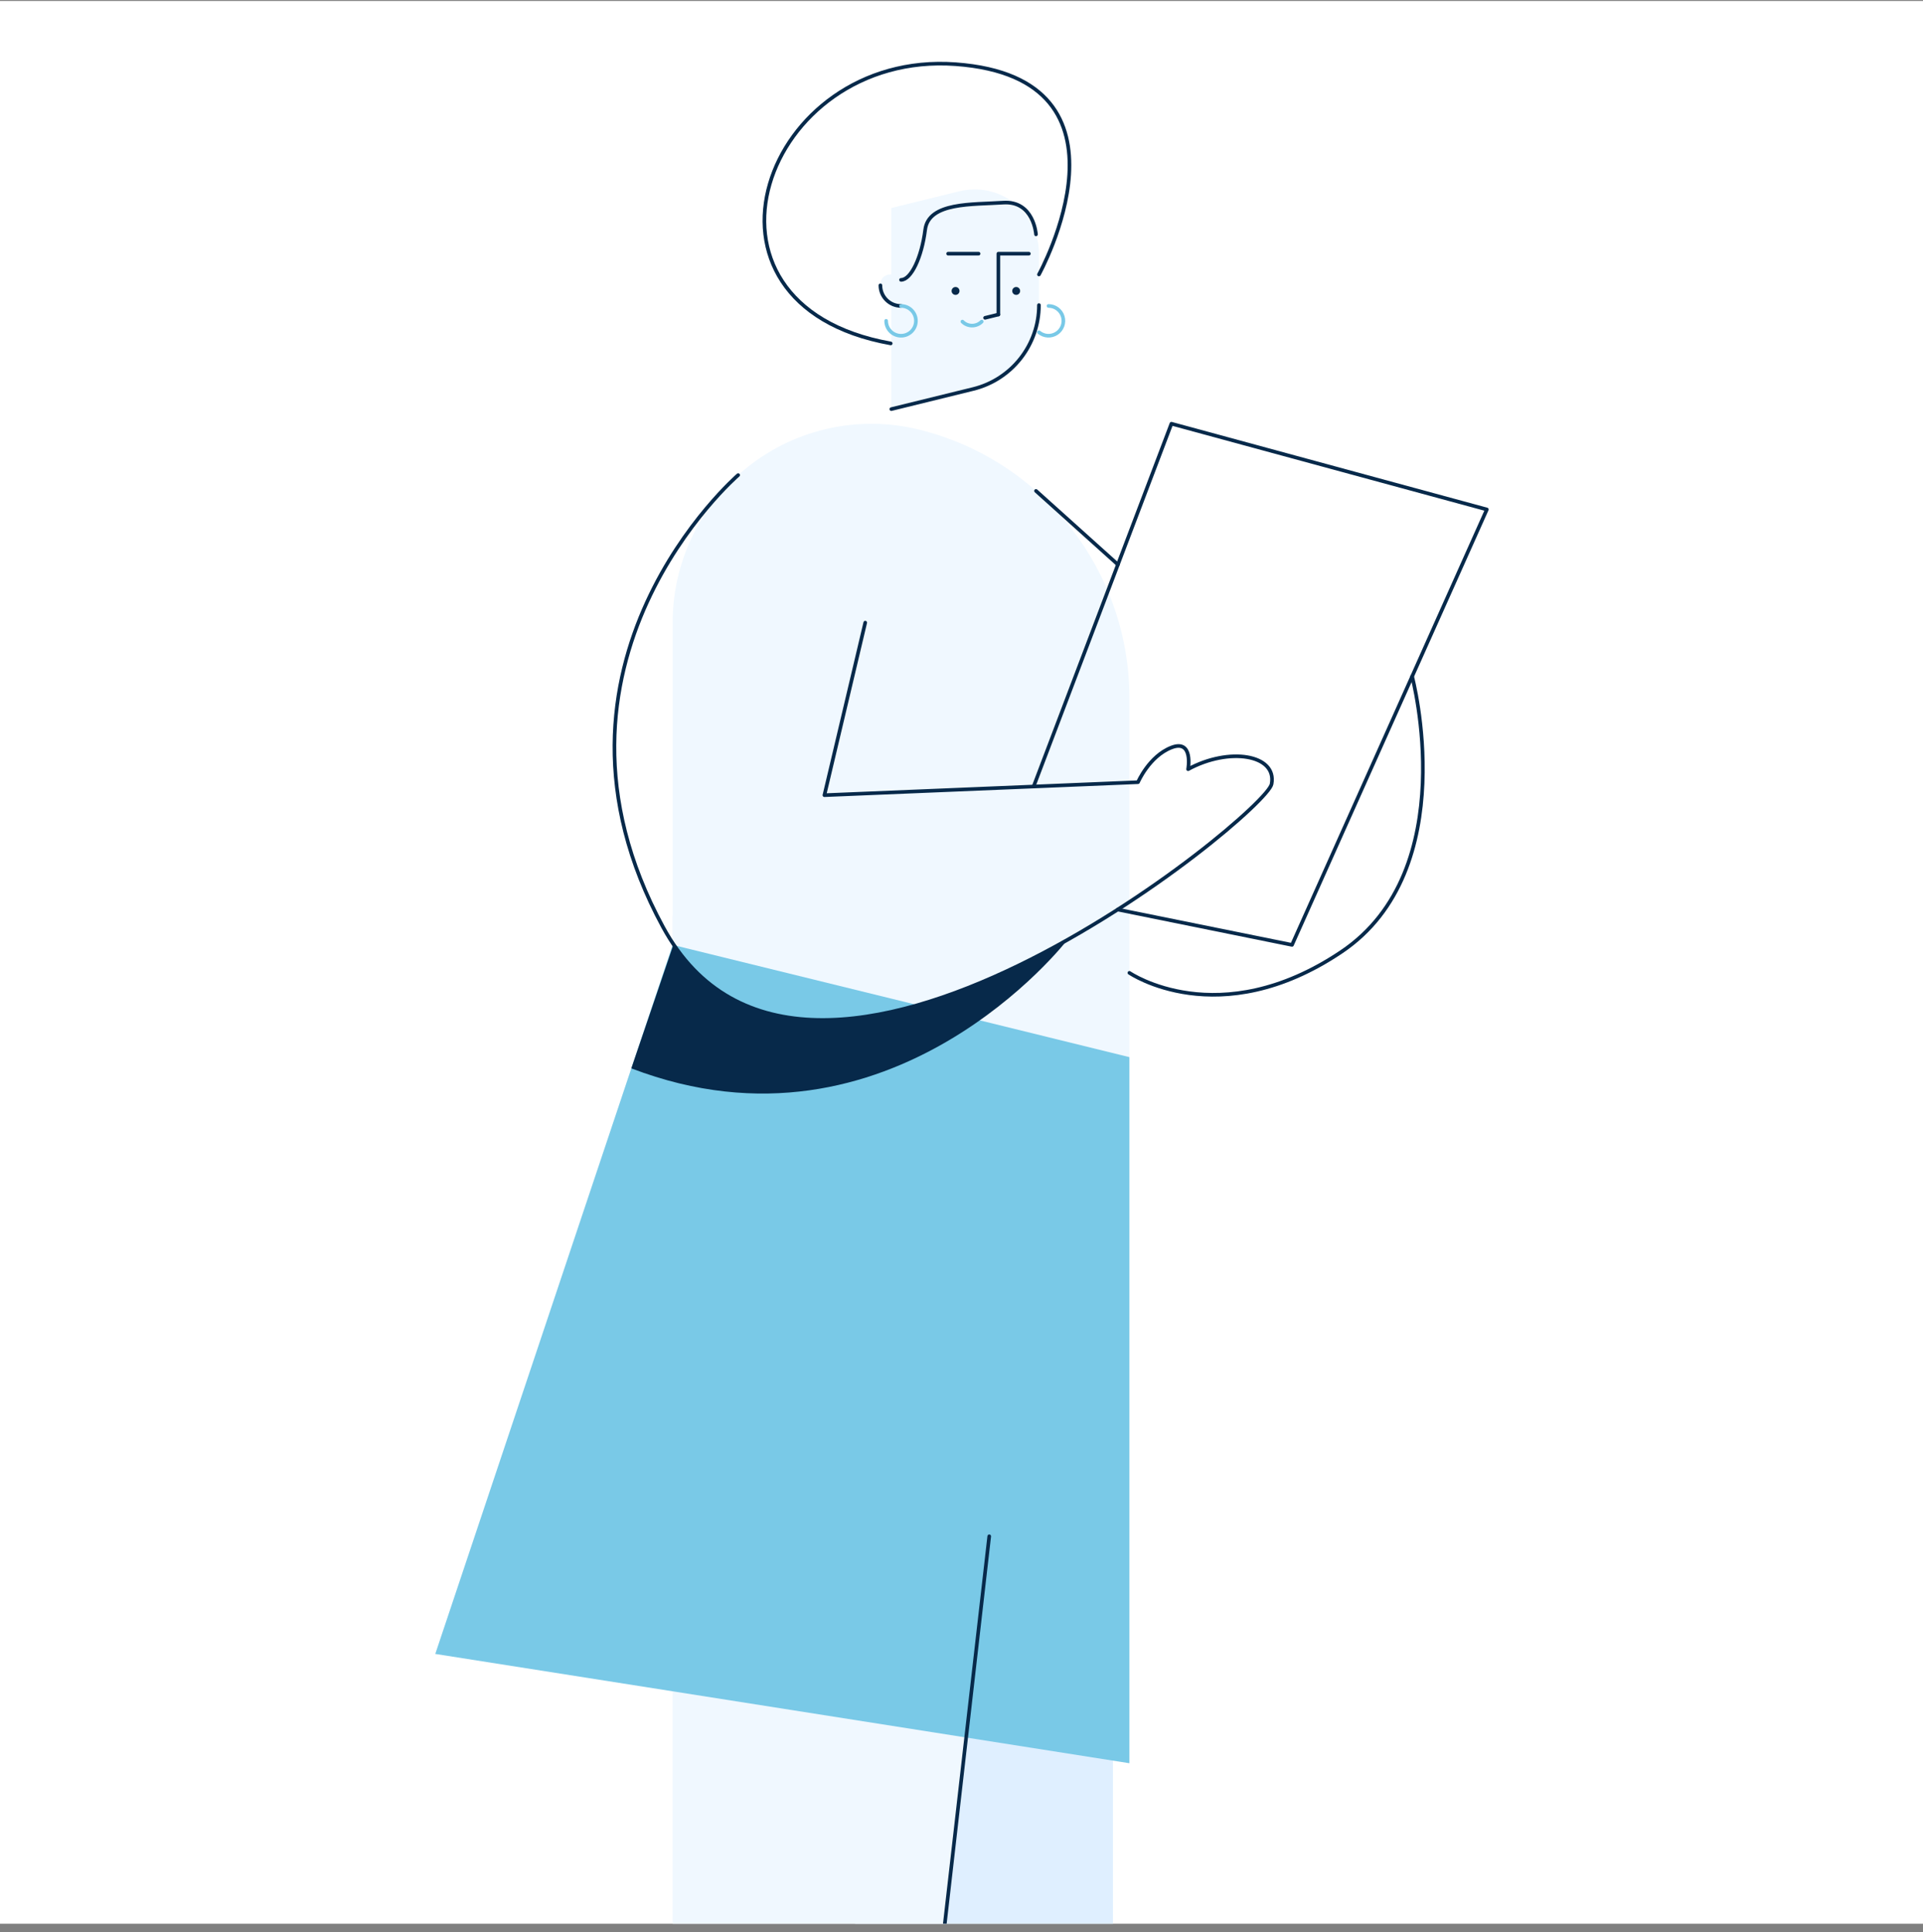 <svg width="200" height="201" viewBox="0 0 200 201" fill="none" xmlns="http://www.w3.org/2000/svg">
<rect x="0" y="0" width="200" height="201" fill="#808080" stroke="none"/>
<g clip-path="url(#clip0_721_12455)">
<rect width="200" height="200" transform="translate(0 0.103)" fill="white"/>
<path d="M115.752 180.655V237.683L119.516 245.788H93.712L85.357 165.891L115.752 180.655Z" fill="#DFEFFF"/>
<path d="M110.018 97.573L69.959 95.251V138.679V245.788H97.039L93.71 239.823L110.018 97.573Z" fill="#F0F8FF"/>
<path d="M108.055 26.386V31.736C108.055 35.873 105.23 39.475 101.213 40.463L92.699 42.555V21.637L99.778 19.897C101.772 19.407 103.88 19.861 105.495 21.127C107.111 22.394 108.055 24.333 108.055 26.386V26.386Z" fill="#F0F8FF"/>
<path d="M108.055 31.736C108.055 35.873 105.23 39.475 101.213 40.463L92.699 42.555" stroke="#07294A" stroke-width="0.378" stroke-linecap="round" stroke-linejoin="round"/>
<path d="M99.38 30.674C99.154 30.674 98.97 30.49 98.97 30.264C98.97 30.037 99.154 29.853 99.38 29.853C99.607 29.853 99.791 30.037 99.791 30.264C99.791 30.49 99.607 30.674 99.38 30.674Z" fill="#07294A"/>
<path d="M105.687 30.674C105.46 30.674 105.277 30.49 105.277 30.264C105.277 30.037 105.46 29.853 105.687 29.853C105.914 29.853 106.098 30.037 106.098 30.264C106.098 30.49 105.914 30.674 105.687 30.674Z" fill="#07294A"/>
<path d="M103.836 32.713V26.386H107.006" stroke="#07294A" stroke-width="0.378" stroke-linecap="round" stroke-linejoin="round"/>
<path d="M98.608 26.386H101.777" stroke="#07294A" stroke-width="0.378" stroke-linecap="round" stroke-linejoin="round"/>
<path d="M93.711 29.627V31.825C92.526 31.825 91.565 30.864 91.565 29.679C91.565 29.613 91.568 29.548 91.574 29.483C91.694 28.151 93.711 28.289 93.711 29.627Z" fill="#F0F8FF"/>
<path d="M93.711 31.825C92.526 31.825 91.565 30.864 91.565 29.679" stroke="#07294A" stroke-width="0.378" stroke-linecap="round" stroke-linejoin="round"/>
<path d="M102.104 33.452C101.837 33.719 101.476 33.868 101.099 33.868C100.722 33.868 100.36 33.719 100.094 33.452" stroke="#79C9E7" stroke-width="0.378" stroke-linecap="round" stroke-linejoin="round"/>
<path d="M103.838 32.718L102.452 33.059" stroke="#07294A" stroke-width="0.378" stroke-linecap="round" stroke-linejoin="round"/>
<path d="M107.748 24.376C107.748 24.376 107.512 20.86 104.328 21.077C101.143 21.294 96.584 21.005 96.222 23.9C95.86 26.795 94.746 29.111 93.711 29.111" stroke="#07294A" stroke-width="0.378" stroke-linecap="round" stroke-linejoin="round"/>
<path d="M108.056 28.551C108.056 28.551 119.331 8.123 99.382 6.676C79.433 5.228 70.045 31.668 92.639 35.721" stroke="#07294A" stroke-width="0.378" stroke-linecap="round" stroke-linejoin="round"/>
<path d="M92.163 33.373C92.163 34.228 92.856 34.922 93.711 34.922C94.567 34.922 95.26 34.228 95.26 33.373C95.26 32.518 94.567 31.825 93.711 31.825" stroke="#79C9E7" stroke-width="0.378" stroke-linecap="round" stroke-linejoin="round"/>
<path d="M108.055 34.561C108.58 35 109.33 35.042 109.901 34.666C110.472 34.29 110.729 33.583 110.532 32.928C110.336 32.273 109.733 31.825 109.049 31.825" stroke="#79C9E7" stroke-width="0.378" stroke-linecap="round" stroke-linejoin="round"/>
<path d="M69.961 64.752V98.284L117.463 109.959V72.614C117.463 59.372 108.423 47.841 95.564 44.68H95.564C89.397 43.165 82.875 44.568 77.878 48.486C72.88 52.404 69.961 58.402 69.961 64.752V64.752Z" fill="#F0F8FF"/>
<path d="M69.961 98.284L117.463 109.959V183.405L45.27 172.036L69.961 98.284Z" fill="#79C9E7"/>
<path d="M97.04 245.788L93.711 239.823L102.885 159.798" stroke="#07294A" stroke-width="0.378" stroke-linecap="round" stroke-linejoin="round"/>
<path d="M76.772 49.417C76.772 49.417 54.091 69.011 68.951 96.415C83.811 123.82 131.672 84.643 132.251 81.555C132.83 78.468 127.812 77.695 123.567 80.011C123.567 80.011 124.146 76.851 121.83 77.756C119.514 78.66 118.356 81.362 118.356 81.362L85.741 82.713L89.988 64.765" stroke="#07294A" stroke-width="0.378" stroke-linecap="round" stroke-linejoin="round"/>
<path d="M107.5 81.812L121.831 44.073L154.639 52.993L134.375 98.284L116.245 94.61" stroke="#07294A" stroke-width="0.378" stroke-linecap="round" stroke-linejoin="round"/>
<path d="M111.016 97.76V97.76C111.016 97.76 92.716 121.496 65.66 111.127L70.048 98.232C78.858 111.34 96.692 105.839 111.016 97.76Z" fill="#07294A"/>
<path d="M107.748 51.061L116.268 58.724" stroke="#07294A" stroke-width="0.378" stroke-linecap="round" stroke-linejoin="round"/>
<path d="M146.868 70.361C146.868 70.361 152.226 90.481 139.489 99.021C126.751 107.561 117.462 101.192 117.462 101.192" stroke="#07294A" stroke-width="0.378" stroke-linecap="round" stroke-linejoin="round"/>
</g>
<defs>
<clipPath id="clip0_721_12455">
<rect width="200" height="200" fill="white" transform="translate(0 0.103)"/>
</clipPath>
</defs>
</svg>
